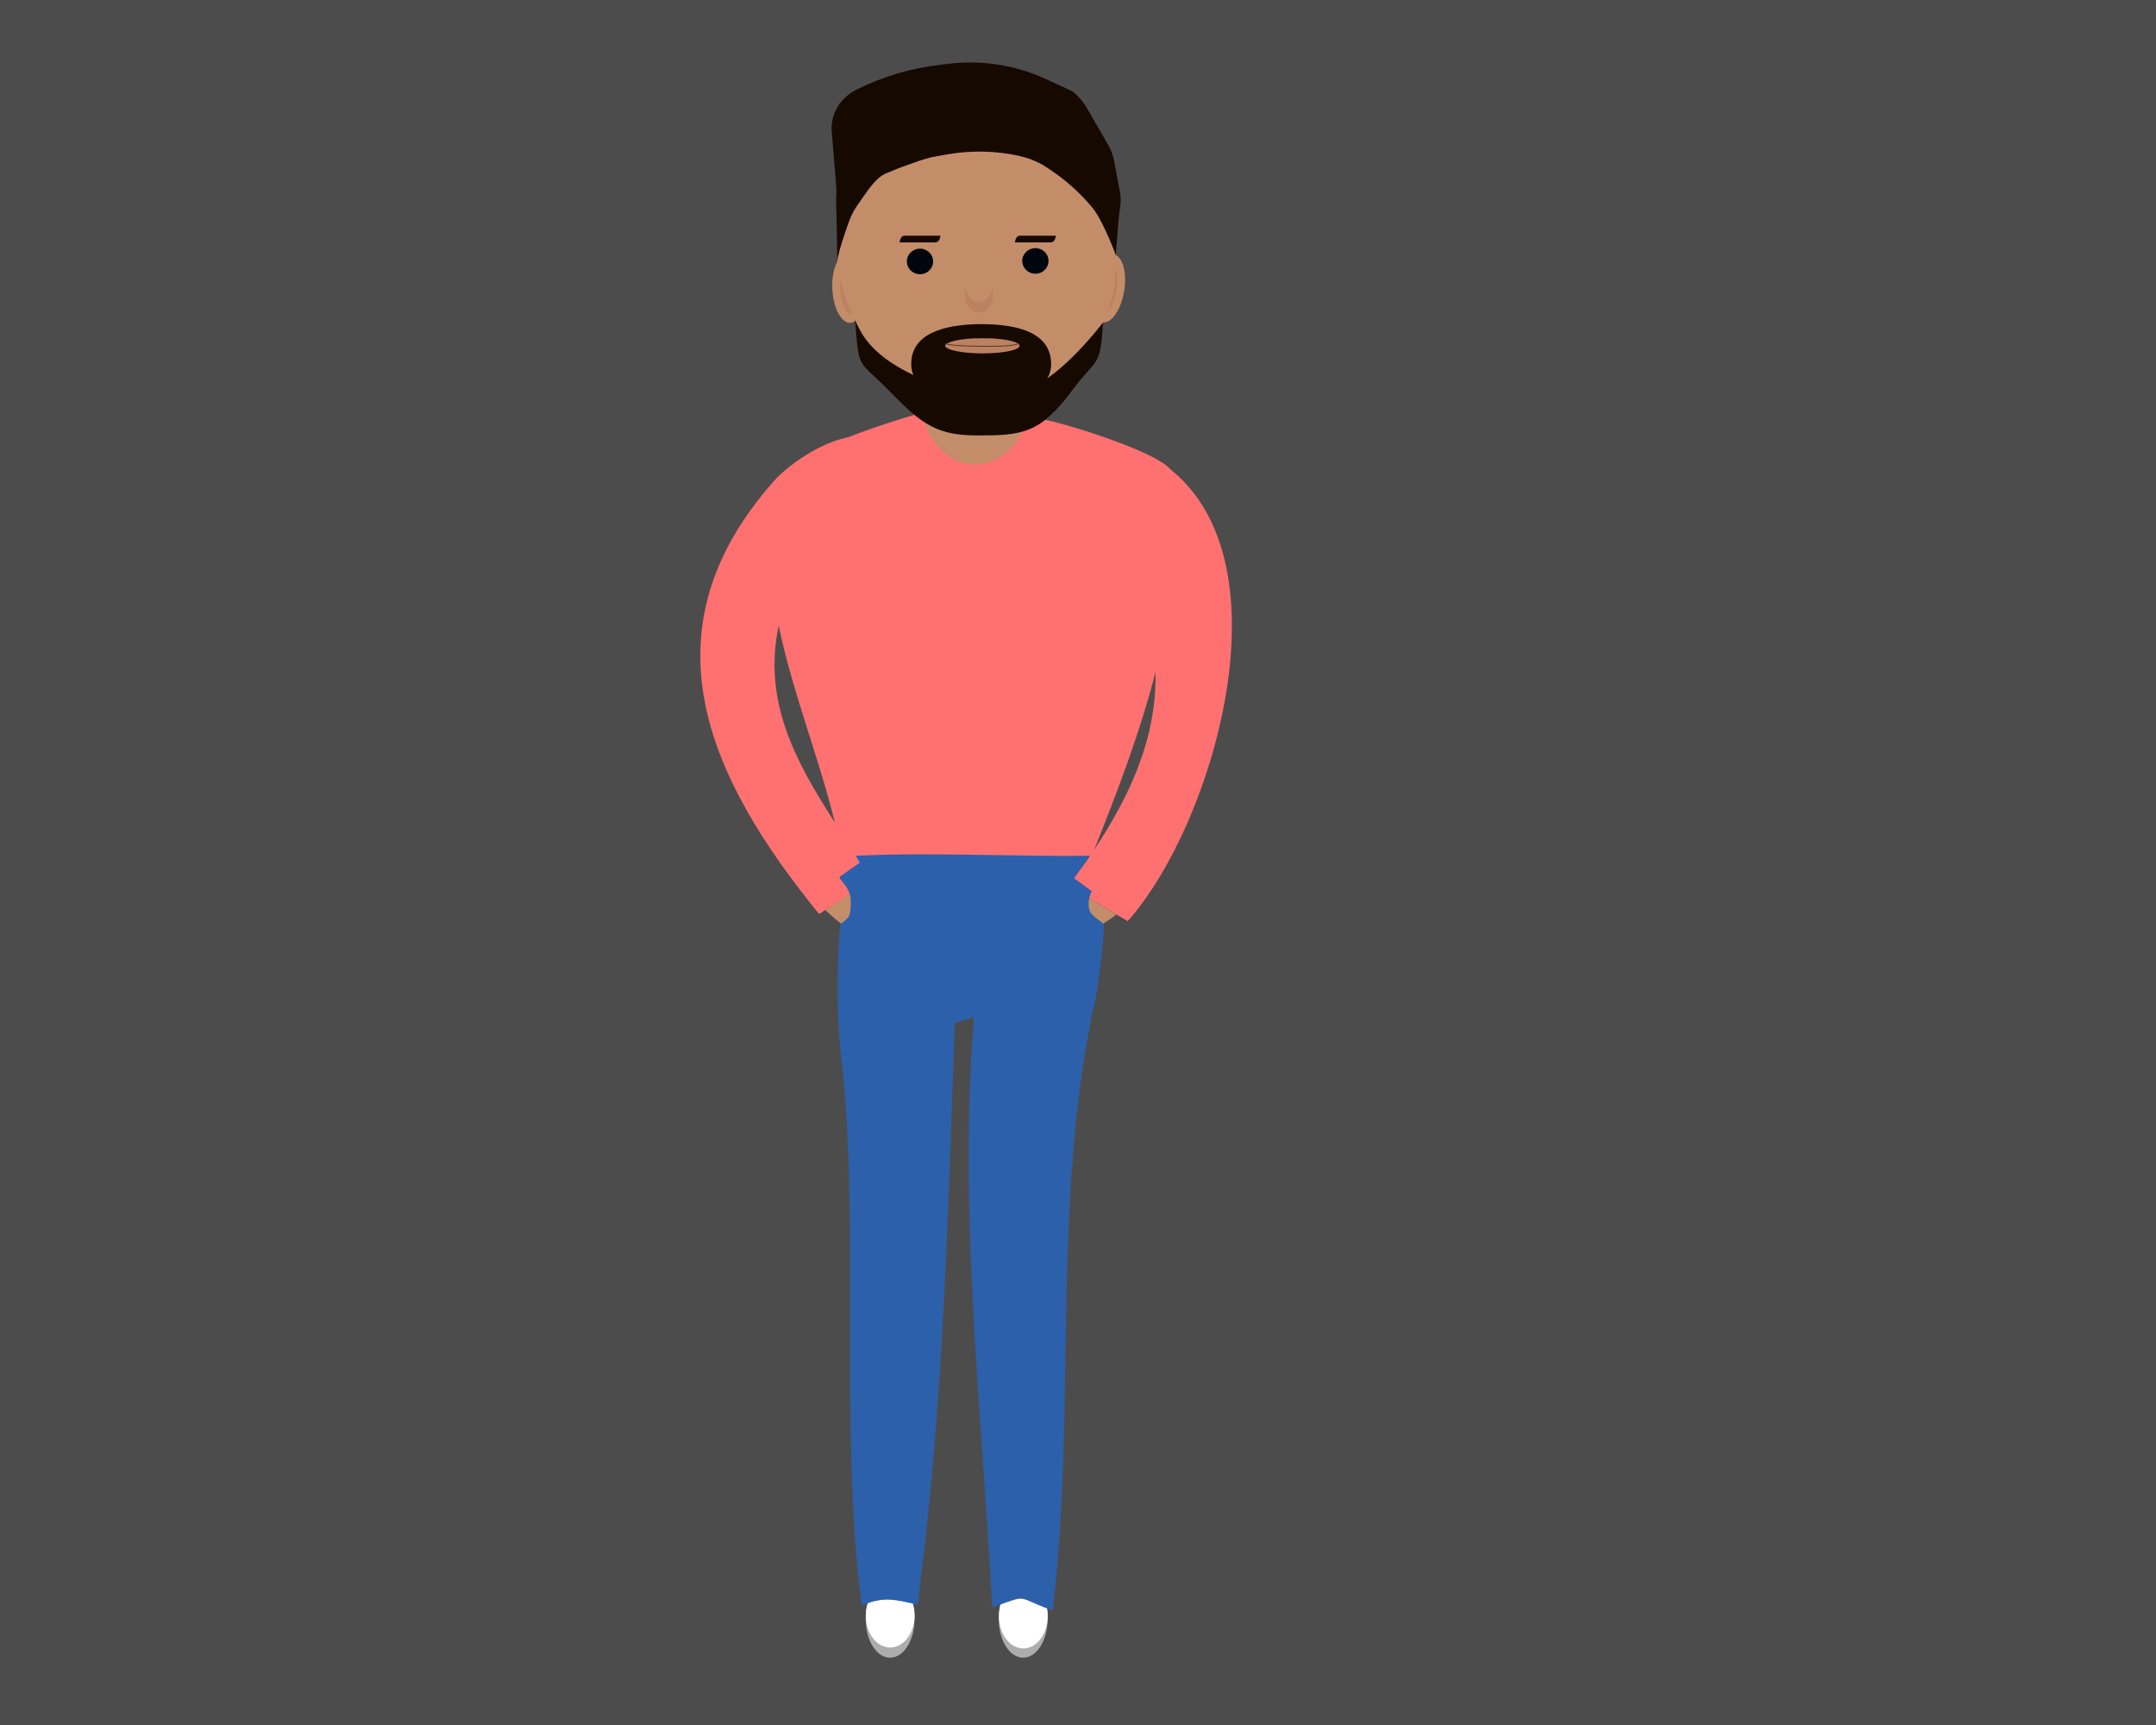 <?xml version="1.0" encoding="utf-8"?>
<!-- Generator: Adobe Illustrator 24.0.2, SVG Export Plug-In . SVG Version: 6.00 Build 0)  -->
<svg version="1.1" id="Layer_1" xmlns="http://www.w3.org/2000/svg" xmlns:xlink="http://www.w3.org/1999/xlink" x="0px" y="0px"
	 viewBox="0 0 1280 1024" style="enable-background:new 0 0 1280 1024;" xml:space="preserve">
<style type="text/css">
	.st0{fill:#4C4C4C;}
	.st1{fill:#C48D69;}
	.st2{fill:#FF7171;}
	.st3{fill:none;stroke:#999999;stroke-width:0.25;stroke-miterlimit:10;}
	.st4{fill:#ADADAD;}
	.st5{fill:#FFFFFF;}
	.st6{fill:#2D60AA;}
	.st7{fill:#BC8161;}
	.st8{fill:#160900;}
	.st9{fill:#00060D;}
	.st10{fill:none;stroke:#533520;stroke-width:0.5;stroke-miterlimit:10;}
</style>
<rect class="st0" width="1287" height="1024"/>
<g id="rightArm">
	<path class="st1" d="M637.6,528c-5.8,6.2-11.6,13.9-2.8,20.4c9.9,7.2,19.4,1.1,27.9-5.5c-6.1-3.8-12.4-7.4-18.6-11.1
		C642,530.5,639.9,529.1,637.6,528z"/>
	<path class="st2" d="M684.6,271.6c-9.8,10.7-18.7,20.4-24.8,33.8c38,79.4,36.1,132.2-14.4,205.2c-3.6,5.2-8,9.8-11.8,14.9
		c1.4,0.8,2.7,1.6,4.1,2.4c2.2,1.3,4.3,2.6,6.5,3.9c6.2,3.7,12.5,7.4,18.7,11.1c2.2,1.3,4.4,2.6,6.6,3.9
		C721.9,488.1,770.2,321.4,684.6,271.6z"/>
</g>
<g id="leftArm">
	<path class="st1" d="M521.3,549.6c-11.7,9.4-22.2-1.2-31.3-9.3c6.2-4.4,12.7-8.5,19-12.7c2.3-1.5,4.5-3.2,7-4.5
		C523.5,530.7,532,541.1,521.3,549.6z"/>
	<g>
		<path class="st2" d="M520.6,519.9c-1.5,1-3.1,2.1-4.6,3.1c-0.9,0.6-1.8,1.2-2.6,1.8c-0.8,0.6-1.8,1.2-2.5,1.7
			c-0.7,0.5-1.2,0.8-1.8,1.2c-4.8,3.1-9.6,6.3-14.3,9.4c-1.6,1-3.3,2.2-4.8,3.1c-1.4,0.9-2.2,1.4-3.7,2.4
			c-66.2-81.2-105.8-168.2-26.6-257.3c9.2-10.3,32.2-26,49.1-26.1c0.3,0,0.8-0.3,0.8-0.2c0.1,0.1,0,0.1,0,0.2
			c0.7,15.1-5.3,29.9-8.3,44.8c-16.8,20.6-34.2,42.8-39.3,68.8c-8.7,43.7,9.9,78.5,32.9,114.3c3.7,5.8,10,13.7,14.3,19.6
			c0.2,0.3,0.6,0.6,0.8,0.9C513.5,511.7,517,515.9,520.6,519.9z"/>
	</g>
</g>
<path class="st3" d="M617.5,973"/>
<ellipse transform="matrix(1.299001e-03 -1 1 1.299001e-03 -433.432 1488.495)" class="st4" cx="528.5" cy="961.2" rx="22.8" ry="14.5"/>
<ellipse transform="matrix(1.299625e-03 -1 1 1.299625e-03 -431.185 1486.254)" class="st5" cx="528.5" cy="959" rx="19" ry="14.5"/>
<ellipse transform="matrix(1.299001e-03 -1 1 1.299001e-03 -354.534 1567.495)" class="st4" cx="607.5" cy="961.2" rx="22.8" ry="14.5"/>
<ellipse transform="matrix(1.299630e-03 -1 1 1.299630e-03 -352.546 1565.512)" class="st5" cx="607.5" cy="959.3" rx="19.3" ry="14.5"/>
<path class="st3" d="M538,972"/>
<path id="legs" class="st6" d="M646.4,534.8c0.2-2.1,0.9-4,1.8-5.7c-3.5-2.6-7-5.2-10.5-7.7c4.3-6,8.3-12,12-17.8
	c-1.5-5-3.1-10.1-4.8-15.1c-47.2,9.2-96.5,8.9-144.4,5.5c0,0.4-0.1,0.8-0.1,1.2c3.2,5.6,6.6,11.2,10.1,16.9c-4,2.8-8,5.5-11.9,8.3
	c0,0.3-0.1,0.7-0.1,1c3.6,4.4,6.9,8.1,6.6,14.2c-0.3,8.1,0,8.2-6.2,13.1c-2.1,23.2-2.2,51.6,0,74.8c12.2,95.7-1,226.6,12.7,329.7
	c0.5-0.2,0.9-0.4,1.3-0.6c11.8-4.9,18.6-3,31.1-0.2c0.3,0.1,0.6,0.1,0.8,0.2c15.5-119.4,17.7-225.8,22.1-345.4
	c3.8-1.1,7.6-2.2,11.3-3.3c-9.3,116.8,4.7,233.7,10.9,350.3c1.4-0.5,2.6-0.9,3.7-1.3c17.6-6.3,10.9-4.6,30.7,2.6
	c0.5,0.2,1,0.4,1.5,0.5c14.4-121.1-1.4-245.7,25.9-365.5c2-12.4,4.2-29.3,4.5-41.9C649.5,543.5,645.6,543,646.4,534.8z"/>
<path id="torso" class="st2" d="M648.2,508c-46.1,0.6-91.8-2.1-137.9-0.1c-3.4,0.1-6.8,0.3-10.2,0.5c-1.4-7.2-3-14.2-4.7-21.2
	c-9.8-39-24.2-74.8-32.3-112.1c-5.8-26.9-8.4-54.7-3.5-85c8.7-8.6,19-17,30.8-25.1c0.2-0.1,0.5-0.2,0.7-0.3
	c24-10.7,53.1-18.8,53.1-18.8l60.9,1.7l15.7,1.7c12.7,2.3,73.8,21.2,75.1,31.6C705.7,359.2,677.4,435,648.2,508z"/>
<g id="earRight">
	
		<ellipse transform="matrix(0.161 -0.987 0.987 0.161 382.886 793.262)" class="st1" cx="658.2" cy="171.3" rx="20.4" ry="9.6"/>
	
		<ellipse transform="matrix(0.161 -0.987 0.987 0.161 382.117 791.988)" class="st7" cx="657" cy="171.2" rx="15.1" ry="6.1"/>
</g>
<g id="earLeft">
	
		<ellipse transform="matrix(0.999 -5.492465e-02 5.492465e-02 0.999 -8.646 27.913)" class="st1" cx="503.5" cy="171.2" rx="9.6" ry="20.4"/>
	
		<ellipse transform="matrix(0.999 -5.492465e-02 5.492465e-02 0.999 -8.64 27.976)" class="st7" cx="504.6" cy="171.2" rx="6.1" ry="15.1"/>
</g>
<path id="face" class="st1" d="M607.1,71.7h-57.2c-29.3,0-53,26.4-53,58.9v16.6c0,14.4,3.6,28.6,10,41.5
	c11.9,23.6,29.4,54.9,41.6,61.2c4.3,14.3,15.5,24.8,28.1,25.9c13,1.1,25.8-8,31.6-22c2.2-0.5,4.4-1.1,6.6-1.8
	c22.1-6.8,43.6-69.5,45.7-75.8c0.1-0.3,0.2-0.7,0.3-1l0.2-0.9c0.2-0.6,0.3-1.3,0.3-1.9c0.3-3.8,1-6.6,1-10.6V133
	C662.2,99.2,637.5,71.7,607.1,71.7z M583.1,200.7c1.2,0,2.3,0,3.4,0.1c-0.4,0.1-0.8,0.4-1,0.8c-1.1,1.9-3.8,1.9-4.8,0
	c-0.2-0.4-0.6-0.7-1-0.8C580.8,200.7,582,200.7,583.1,200.7z"/>
<path class="st8" d="M654.8,191.5c-1.5,27.3-3.6,20.5-18.5,40.5c-18.7,25.3-29.3,26.5-56,26.5c-23.3,0-32.8-6.3-50.8-24.9
	c-20.9-21.5-19.2-12.3-21.9-43.7c8.8,22.9,32.8,31.9,46.6,38.1c17.4,7.8,36,10.3,56.4,2.7C630.9,223.2,654.8,191.5,654.8,191.5
	L654.8,191.5z"/>
<ellipse class="st9" cx="546.2" cy="155.2" rx="7.8" ry="7.6"/>
<ellipse class="st9" cx="614.7" cy="154.9" rx="7.8" ry="7.6"/>
<path class="st7" d="M581.3,179.2c-4.5,0-8.3-4.9-8.3-10.9v6.4c0,6,3.7,10.9,8.3,10.9c4.5,0,8.3-4.9,8.3-10.9v-6.4
	C589.6,174.3,585.9,179.2,581.3,179.2z"/>
<path class="st8" d="M664.9,114l-3.5-18.6c-0.6-3.3-1.8-6.5-3.5-9.4l-12-20.8c-1.7-3-3.8-5.9-6.3-8.4c-1.3-1.3-2.7-2.6-4.4-3.3
	l-15-6.9c-17.5-8-37.2-11-56.6-8.8l-5,0.6c-17.5,2-34.4,7-49.9,14.7c-9.9,4.9-15.8,14.7-14.9,25.1l2.6,31.8c0.2,1.9,0.2,3.8,0.1,5.7
	c-0.2,2.7-0.1,8.8,0.2,15.9c0.1,9.2,0.1,18.8,0.4,23c0,0,0,0,0,0c-0.1,0,0,0,0,0c1-6.2,4.9-17.5,6.9-23c1.4-3.9,3.2-7.2,5-9.7
	c4.1-5.8,8-12.2,12.9-16.4c2.8-2.4,5.1-2.9,7.2-3.8c1.5-0.6,2.9-1.3,4.5-1.9l12.3-4.4c3.5-1.1,6.2-2,9.5-2.5l6.6-1.2
	c14.2-2.5,28.8-2.3,42.9,0.8c5.3,1.2,10.4,3.1,15,5.9c0.1,0.1,0.2,0.1,0.3,0.2c1.2,0.8,2.4,1.5,3.5,2.3c9.3,6.2,17.6,13.7,24.6,22.1
	l0.8,1c0,0.1,0.2,0.3,0.4,0.5c4.2,5.6,10.3,19.6,12.8,26.6l0.1,0.3c0.1-0.6,0-0.3,0.1-0.8l1.1-14c0.3-5.5,1-10.9,1.7-16.3
	C665.4,118.1,665.3,116,664.9,114z"/>
<path class="st8" d="M537,139.9c-1.6,0-2.8,1.8-2.9,4h21.3c1.6,0,2.8-1.8,2.9-4H537z"/>
<path class="st8" d="M605.5,139.9c-1.6,0-2.8,1.8-2.9,4h21.3c1.6,0,2.8-1.8,2.9-4H605.5z"/>
<path class="st8" d="M624,214.4c1.5,19.5-24.5,24.3-40.7,24.4c-16.2,0.1-43.1-4-42.3-23.7c0.8-19.7,25.4-22.6,41.5-22.7
	C598.6,192.5,622.5,194.9,624,214.4z"/>
<g id="mouth">
	<path class="st7" d="M605.3,205.2C605.3,205.2,605.3,205.2,605.3,205.2C605.3,205.2,605.3,205.2,605.3,205.2c0,0.4-0.3,0.8-0.6,1.1
		c-0.2,0.1-0.3,0.3-0.5,0.4c-2.6,1.6-9.3,2.8-17.6,3c-1.1,0-2.3,0.1-3.4,0.1c-1.2,0-2.3,0-3.4-0.1c-8.1-0.3-14.7-1.4-17.4-3
		c-0.2-0.1-0.4-0.2-0.5-0.3c-0.5-0.4-0.8-0.8-0.8-1.1c0,0,0,0,0,0c0,0,0,0,0,0c0-0.4,0.3-0.8,0.8-1.2l0,0c0.1-0.1,0.2-0.1,0.3-0.2
		c0,0,0,0,0.1,0c2.5-1.6,9.1-2.8,17.1-3.1h0.1c0.2,0,0.3,0,0.4,0.1c1.1,0,2.3-0.1,3.4-0.1c1.2,0,2.3,0,3.4,0.1
		c0.2,0,0.3-0.1,0.5-0.1c8.1,0.3,14.6,1.5,17.1,3.1c0.1,0,0.1,0.1,0.2,0.1C604.9,204.2,605.3,204.7,605.3,205.2z"/>
	<path class="st10" d="M561,204c4.5,1.2,11.6,1.4,18.3,1.5c9.1,0.1,20.4,0.4,25.7-1.5"/>
</g>
</svg>
